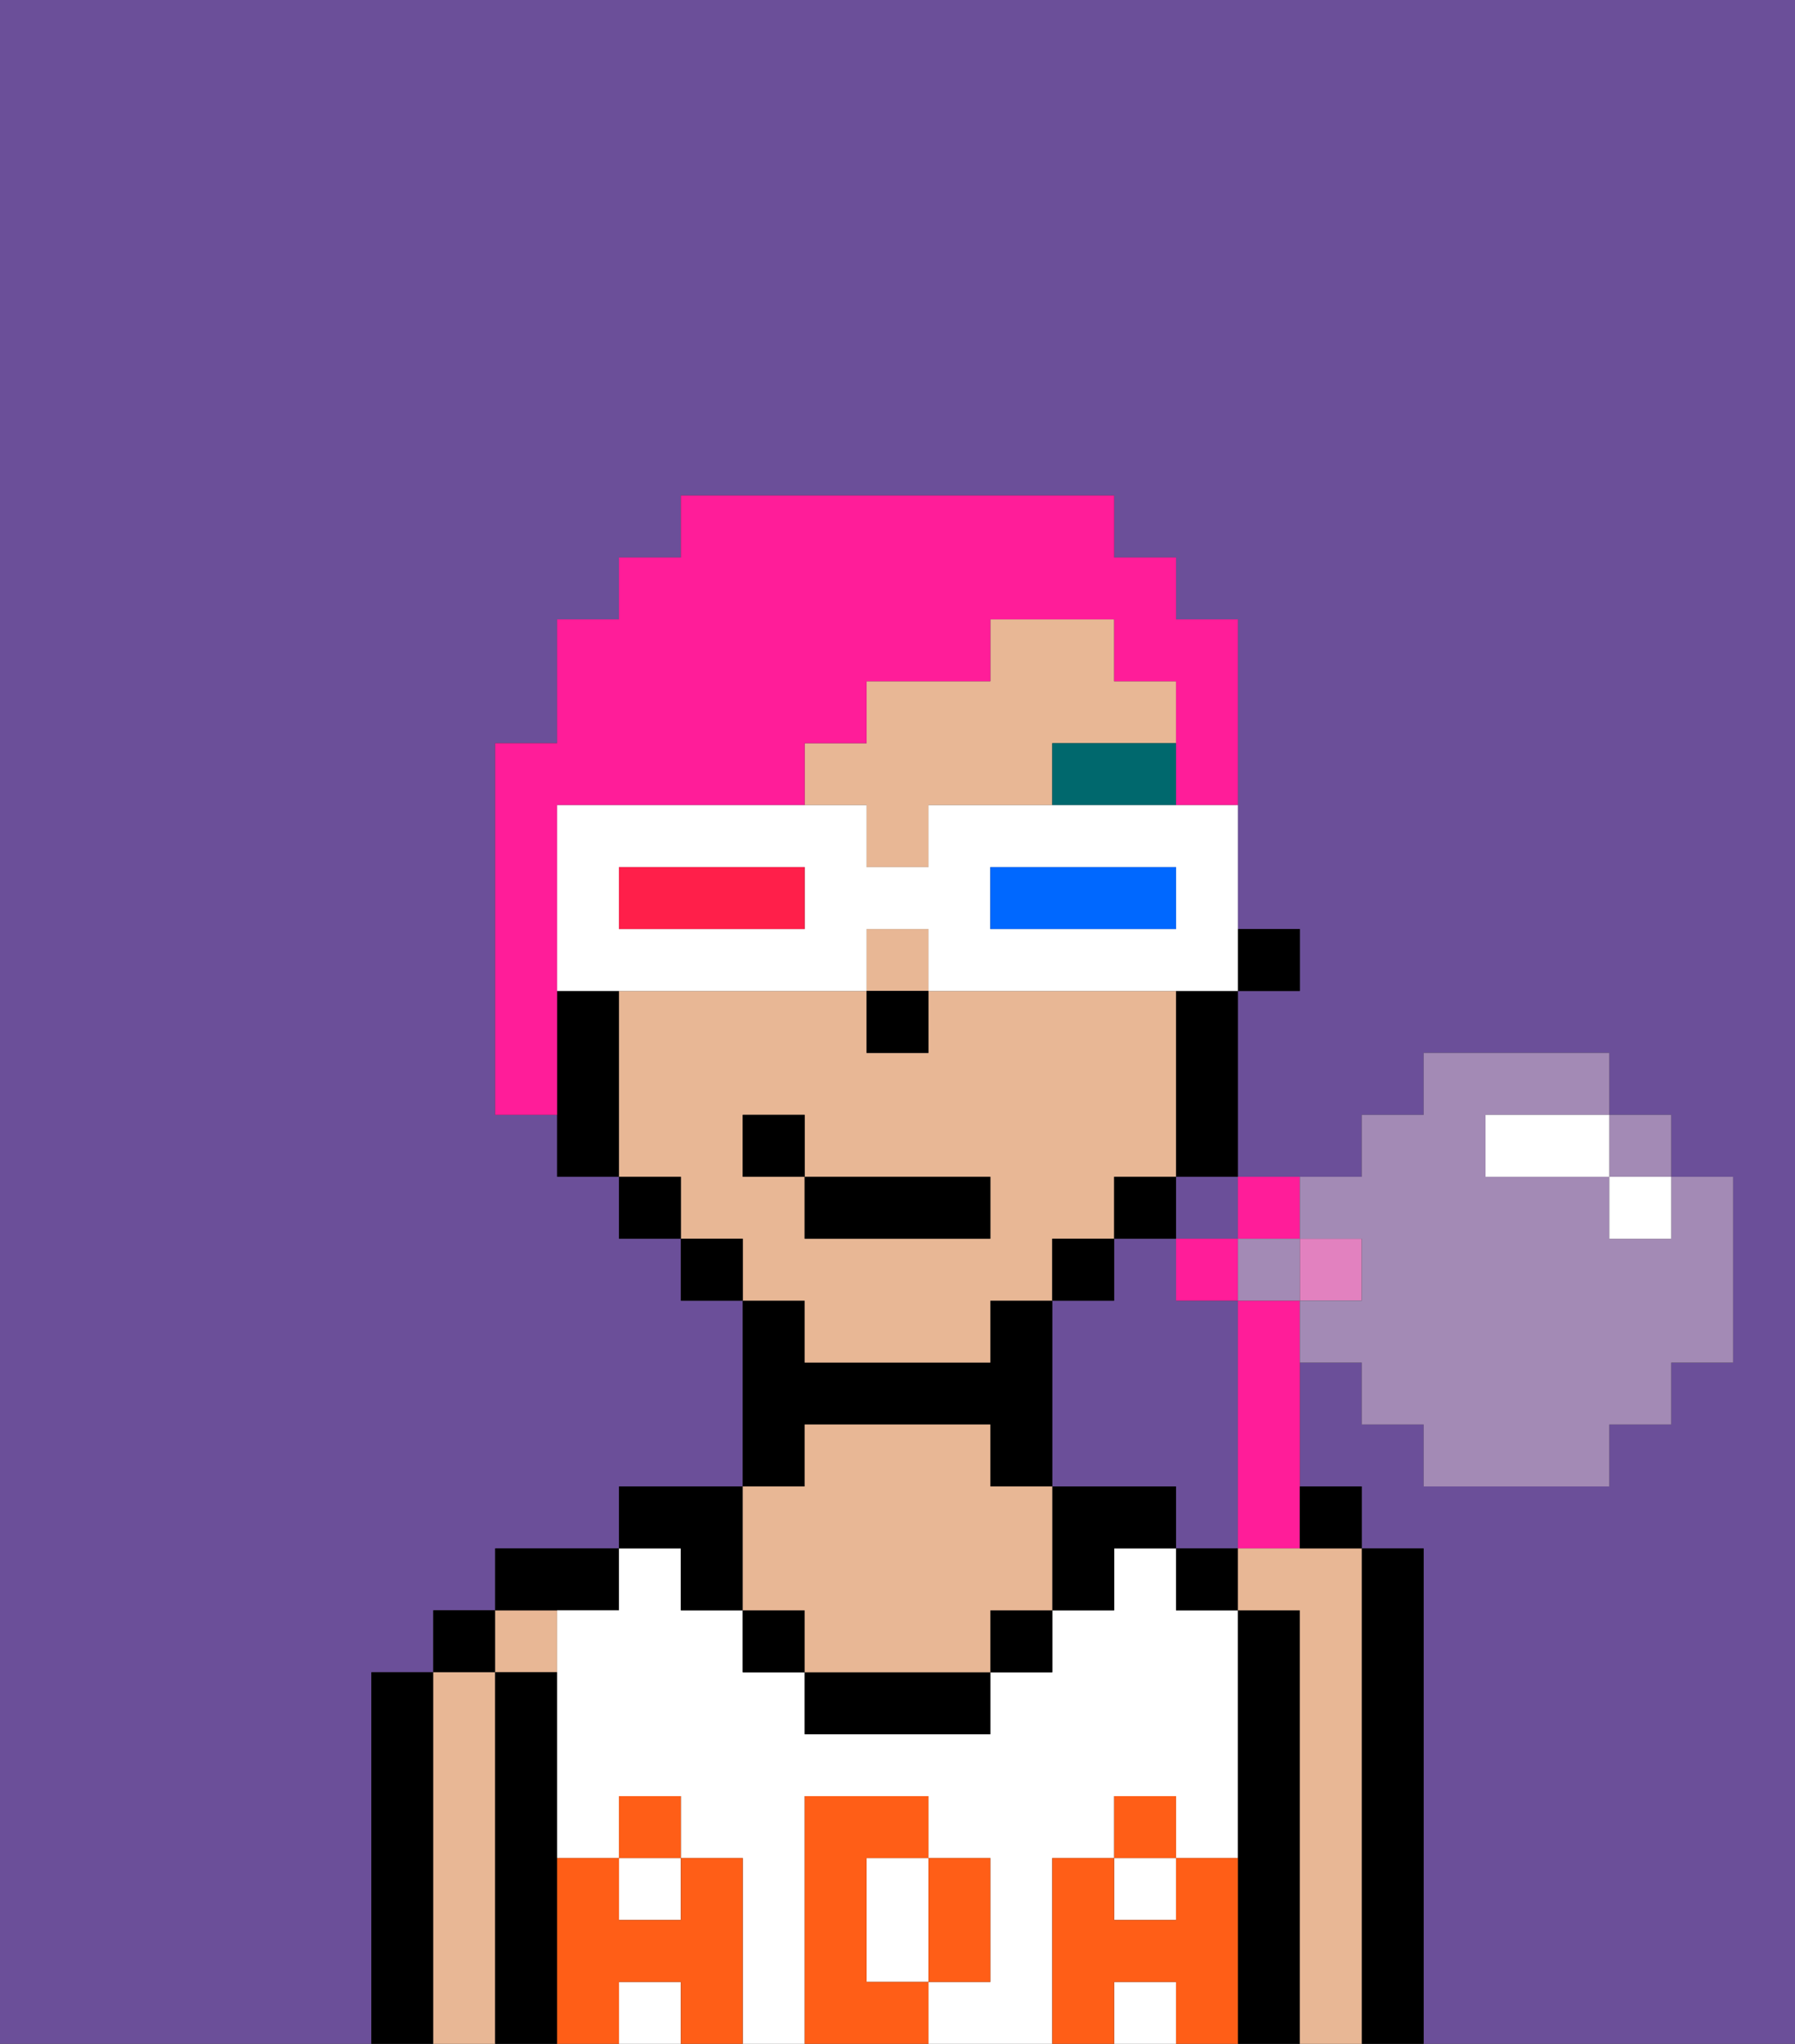 <svg xmlns="http://www.w3.org/2000/svg" viewBox="0 0 29 33"><rect x="0" y="0" width="29" height="33" fill="#333333" stroke="none"/><defs><style>polygon,rect,path{shape-rendering:crispedges;}.ca86-1{fill:#6b4f99;}.ca86-2{fill:#000000;}.ca86-3{fill:#e8b795;}.ca86-4{fill:#ffffff;}.ca86-5{fill:#ff5e17;}.ca86-6{fill:#00686d;}.ca86-7{fill:#ff1d99;}.ca86-8{fill:#ffffff;}.ca86-9{fill:#0068ff;}.ca86-10{fill:#ff1f4a;}.ca86-11{fill:#ff1d99;}.ca86-12{fill:#e281bf;}.ca86-13{fill:#a38ab5;}</style></defs><path class="ca86-1" d="M20,22V21H19V20H18v1H17v3h2v1h1Z"/><path class="ca86-1" d="M24,18h0Z"/><rect class="ca86-1" x="20" y="21" width="1"/><rect class="ca86-1" x="26" y="19" width="1"/><polygon class="ca86-1" points="19 20 20 20 20 20 20 19 19 19 19 20"/><path class="ca86-1" d="M0,33H29V0H0Zm6-1V27H7V26H8V25h2V24h2V21H11V20H10V19H9V18H8V12H9V10h1V9h1V8h7V9h1v1h1v5h1v1H20v3h2V18h1V17h3v1h1v1h1v3H27v1H26v1H23V23H22V22H21v2h1v1h1v8H6Z"/><path class="ca86-2" d="M7,32V27H6v6H7Z"/><rect class="ca86-2" x="7" y="26" width="1" height="1"/><path class="ca86-3" d="M7,32v1H8V27H7v5Z"/><rect class="ca86-3" x="8" y="26" width="1" height="1"/><path class="ca86-2" d="M9,30V27H8v6H9V30Z"/><path class="ca86-2" d="M10,26V25H8v1h2Z"/><path class="ca86-4" d="M18,32v1h1V32Z"/><path class="ca86-4" d="M9,26v4h1V29h1v1h1v3h1V29h2v1h1v2H15v1h2V30h1V29h1v1h1V26H19V25H18v1H17v1H16v1H13V27H12V26H11V25H10v1Z"/><rect class="ca86-4" x="10" y="30" width="1" height="1"/><path class="ca86-4" d="M10,32v1h1V32Z"/><path class="ca86-4" d="M14,31v1h1V30H14Z"/><rect class="ca86-4" x="18" y="30" width="1" height="1"/><path class="ca86-2" d="M13,23h3v1h1V21H16v1H13V21H12v3h1Z"/><path class="ca86-2" d="M18,24H17v2h1V25h1V24Z"/><path class="ca86-2" d="M21,26H20v7h1V26Z"/><rect class="ca86-2" x="19" y="25" width="1" height="1"/><path class="ca86-2" d="M22,33h1V25H22v8Z"/><path class="ca86-2" d="M11,26h1V24H10v1h1Z"/><rect class="ca86-2" x="12" y="26" width="1" height="1"/><rect class="ca86-2" x="16" y="26" width="1" height="1"/><path class="ca86-2" d="M13,27v1h3V27H13Z"/><path class="ca86-3" d="M13,26v1h3V26h1V24H16V23H13v1H12v2Z"/><path class="ca86-5" d="M20,30H19v1H18V30H17v3h1V32h1v1h1V30Z"/><rect class="ca86-5" x="18" y="29" width="1" height="1"/><path class="ca86-5" d="M16,32V30H15v2Z"/><path class="ca86-5" d="M14,32V30h1V29H13v4h2V32Z"/><path class="ca86-5" d="M12,30H11v1H10V30H9v3h1V32h1v1h1V30Z"/><rect class="ca86-5" x="10" y="29" width="1" height="1"/><rect class="ca86-2" x="20" y="15" width="1" height="1"/><rect class="ca86-3" x="14" y="15" width="1" height="1"/><path class="ca86-3" d="M14,14h1V13h2V12h2V11H18V10H16v1H14v1H13v1h1Z"/><path class="ca86-3" d="M13,22h3V21h1V20h1V19h1V16H15v1H14V16H10v3h1v1h1v1h1Zm-1-3V18h1v1h3v1H13V19Z"/><path class="ca86-2" d="M19,17v2h1V16H19Z"/><rect class="ca86-2" x="18" y="19" width="1" height="1"/><rect class="ca86-2" x="17" y="20" width="1" height="1"/><rect class="ca86-2" x="11" y="20" width="1" height="1"/><rect class="ca86-2" x="10" y="19" width="1" height="1"/><path class="ca86-2" d="M10,16H9v3h1V16Z"/><rect class="ca86-2" x="14" y="16" width="1" height="1"/><path class="ca86-6" d="M17,13h2V12H17Z"/><rect class="ca86-2" x="13" y="19" width="3" height="1"/><rect class="ca86-2" x="12" y="18" width="1" height="1"/><path class="ca86-7" d="M9,13h4V12h1V11h2V10h2v1h1v2h1V10H19V9H18V8H11V9H10v1H9v2H8v6H9V13Z"/><path class="ca86-8" d="M18,13H15v1H14V13H9v3h5V15h1v1h5V13H18Zm-5,2H10V14h3Zm6,0H16V14h3Z"/><path class="ca86-9" d="M16,14v1h3V14H16Z"/><path class="ca86-10" d="M10,14v1h3V14H10Z"/><polygon class="ca86-11" points="20 21 20 21 20 20 19 20 19 21 20 21"/><polygon class="ca86-11" points="21 20 21 19 20 19 20 20 21 20"/><rect class="ca86-12" x="21" y="20" width="1" height="1"/><path class="ca86-11" d="M20,21v4h1V21Z"/><path class="ca86-3" d="M20,25v1h1v7h1V25H20Z"/><path class="ca86-2" d="M22,25V24H21v1Z"/><polygon class="ca86-13" points="26 19 27 19 27 18 26 18 26 18 26 19"/><path class="ca86-13" d="M22,20v1H21v1h1v1h1v1h3V23h1V22h1V19H27v1H26V19H24V18h2V17H23v1H22v1H21v1Z"/><polygon class="ca86-13" points="21 21 21 20 20 20 20 20 20 21 21 21"/><polygon class="ca86-8" points="26 20 26 20 27 20 27 19 26 19 26 20"/><path class="ca86-8" d="M26,18H24v1h2Z"/></svg>